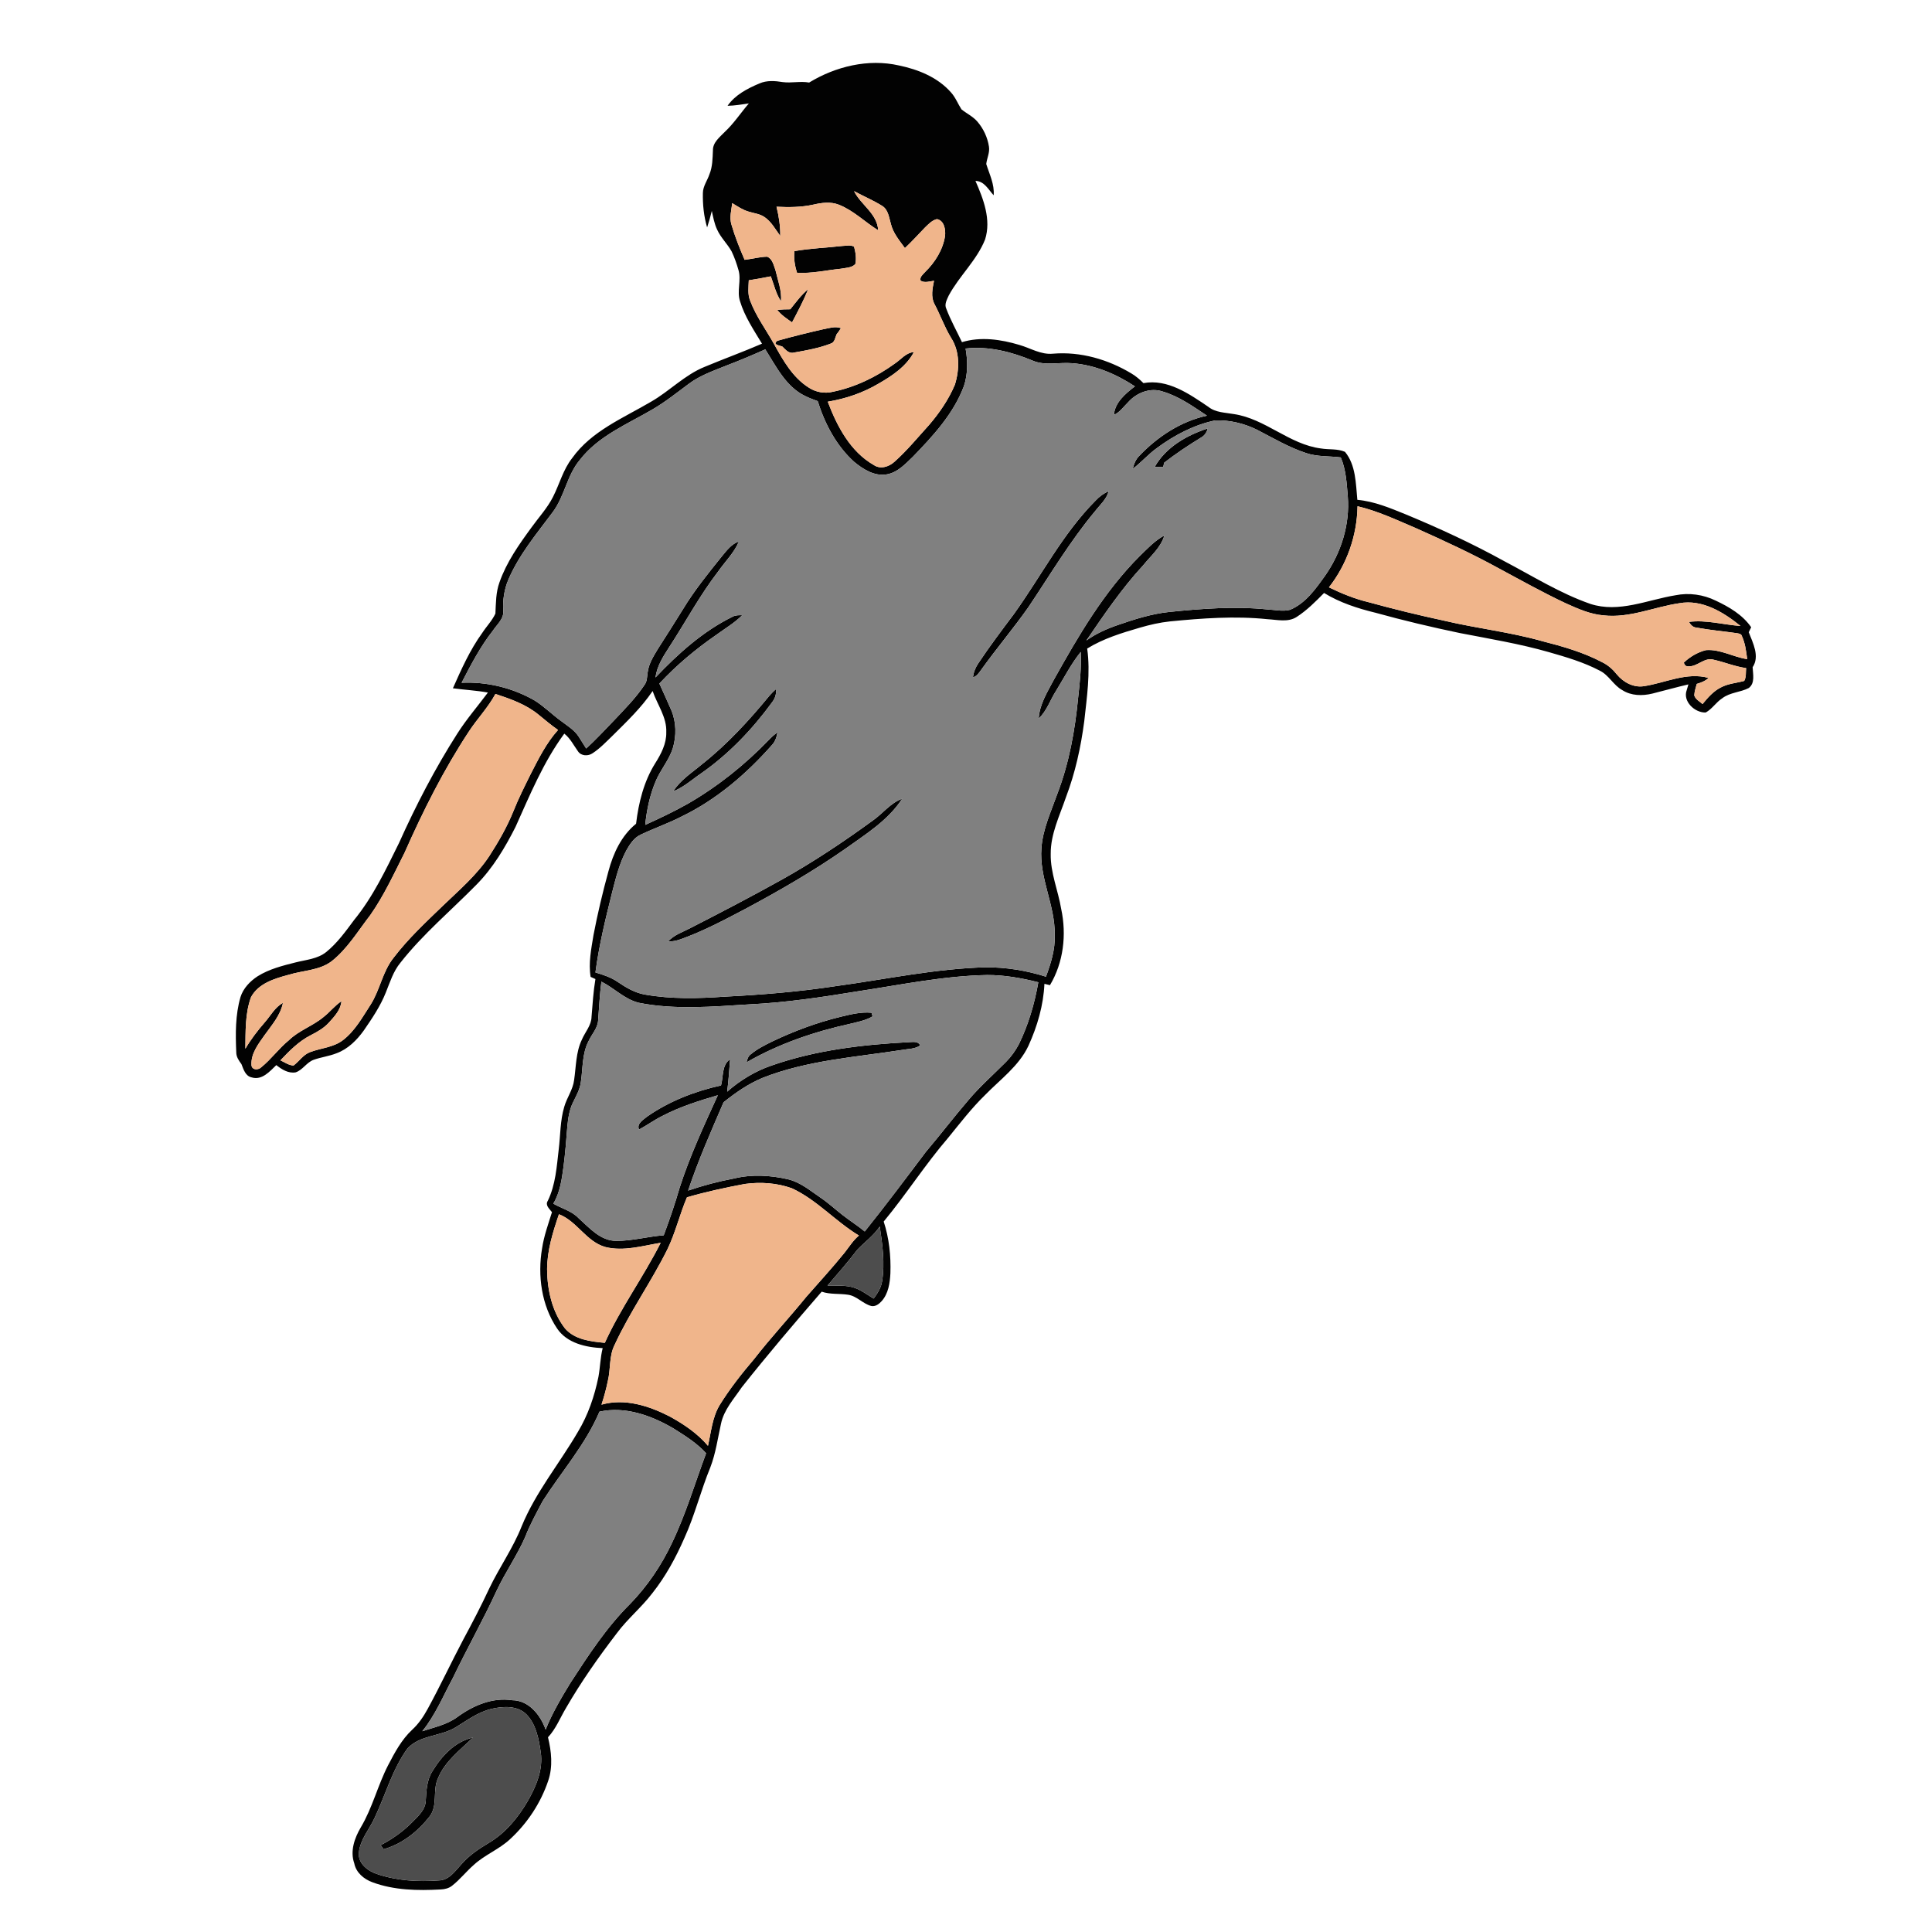<?xml version="1.0" encoding="UTF-8" ?>
<!DOCTYPE svg PUBLIC "-//W3C//DTD SVG 1.1//EN" "http://www.w3.org/Graphics/SVG/1.1/DTD/svg11.dtd">
<svg width="1000pt" height="1000pt" viewBox="0 0 1000 1000" version="1.1" xmlns="http://www.w3.org/2000/svg">
    <g id="#020202ff">
        <path fill="#020202" opacity="1.00"
            d=" M 418.81 42.73 C 432.52 34.39 449.43 30.27 465.29 33.88 C 475.27 35.95 485.36 40.01 492.23 47.83 C 494.57 50.40 495.79 53.72 497.66 56.61 C 500.36 58.79 503.64 60.29 505.93 62.99 C 509.05 66.63 511.17 71.19 511.89 75.93 C 512.36 79.01 510.83 81.88 510.48 84.88 C 512.12 90.15 514.79 95.39 514.33 101.08 C 511.56 98.13 509.53 93.75 504.89 93.63 C 509.02 103.03 513.14 113.65 509.88 123.95 C 505.55 134.80 496.50 142.82 491.03 153.02 C 490.11 155.12 488.68 157.53 489.81 159.82 C 492.06 165.78 495.19 171.35 497.91 177.10 C 507.66 174.14 518.05 175.66 527.62 178.53 C 533.38 180.18 538.78 183.69 545.01 183.07 C 559.24 181.87 573.52 186.02 585.66 193.33 C 587.94 194.68 589.96 196.43 591.84 198.30 C 604.39 196.01 615.60 203.92 625.45 210.58 C 629.20 213.59 634.17 213.52 638.68 214.33 C 655.00 216.76 667.34 230.05 683.77 232.13 C 687.86 232.82 692.31 232.16 696.17 233.87 C 701.81 240.72 701.75 250.29 702.56 258.71 C 711.37 259.50 719.58 262.98 727.68 266.27 C 745.04 273.47 762.13 281.36 778.58 290.45 C 793.26 298.15 807.44 307.10 823.16 312.57 C 837.94 317.41 852.70 310.46 867.22 308.11 C 874.26 306.68 881.67 307.74 888.11 310.91 C 895.03 314.17 901.98 318.23 906.41 324.66 C 906.10 325.30 905.47 326.59 905.15 327.24 C 907.31 332.80 910.94 339.72 907.16 345.35 C 907.32 348.91 908.50 353.57 905.18 356.10 C 900.81 358.40 895.44 358.32 891.43 361.43 C 888.23 363.48 886.21 366.98 882.87 368.79 C 877.25 368.99 870.83 363.02 873.06 357.16 C 873.33 356.18 873.61 355.20 873.92 354.24 C 867.66 355.70 861.47 357.44 855.24 359.00 C 850.08 360.25 844.33 360.17 839.73 357.22 C 835.08 354.70 832.76 349.39 827.96 347.09 C 819.66 342.74 810.60 340.09 801.63 337.52 C 786.51 333.20 770.99 330.65 755.58 327.66 C 740.93 324.60 726.37 321.15 711.96 317.16 C 702.69 314.91 693.51 311.93 685.33 306.92 C 680.94 311.39 676.48 315.88 671.20 319.30 C 666.69 322.26 661.10 320.76 656.10 320.50 C 639.26 318.74 622.32 320.00 605.53 321.64 C 600.26 322.20 595.09 323.39 590.02 324.87 C 580.62 327.61 571.11 330.50 562.72 335.69 C 564.48 348.22 562.56 360.82 561.21 373.29 C 559.45 386.71 556.55 400.01 551.72 412.68 C 548.46 422.24 543.77 431.67 543.85 442.00 C 543.67 451.81 547.70 460.96 549.28 470.52 C 552.13 483.77 550.47 498.19 543.46 509.92 C 542.74 509.75 541.31 509.41 540.59 509.23 C 540.09 520.38 536.90 531.24 532.30 541.35 C 527.37 551.80 517.71 558.72 509.84 566.81 C 502.87 573.60 496.94 581.34 490.81 588.87 C 478.89 602.72 469.06 618.20 457.40 632.27 C 460.22 640.87 461.17 650.01 460.87 659.03 C 460.62 664.07 459.85 669.52 456.37 673.44 C 455.03 674.92 453.12 676.42 451.00 675.99 C 446.62 674.85 443.55 670.84 438.99 670.16 C 434.44 669.44 429.73 670.10 425.30 668.57 C 411.23 684.81 397.30 701.18 383.96 718.02 C 379.90 724.04 374.67 729.68 373.17 737.01 C 371.50 744.53 370.46 752.23 367.68 759.47 C 362.72 771.52 359.64 784.27 354.21 796.15 C 349.80 806.22 344.52 815.99 337.66 824.61 C 332.05 832.00 324.76 837.92 319.24 845.39 C 309.77 857.75 300.78 870.52 292.99 884.01 C 289.93 889.11 287.77 894.82 283.64 899.21 C 285.43 906.54 286.24 914.43 283.76 921.70 C 279.88 933.23 272.96 943.72 264.01 951.95 C 258.37 957.23 250.93 960.02 245.25 965.25 C 241.33 968.66 238.12 972.83 234.01 976.04 C 232.34 977.38 230.20 977.90 228.09 977.98 C 216.22 978.63 203.95 978.44 192.68 974.22 C 188.31 972.60 184.29 969.24 183.37 964.47 C 181.11 958.09 183.52 951.34 186.78 945.79 C 192.78 935.72 195.50 924.14 200.85 913.75 C 204.28 907.16 207.83 900.45 213.33 895.32 C 216.71 892.23 219.26 888.41 221.43 884.42 C 227.84 872.67 233.51 860.54 239.75 848.71 C 244.45 840.00 249.03 831.23 253.21 822.25 C 258.44 811.30 265.56 801.31 270.02 789.99 C 277.28 772.31 289.61 757.48 299.15 741.09 C 304.41 732.38 307.71 722.64 309.74 712.71 C 310.67 707.76 310.70 702.68 311.95 697.79 C 303.33 697.43 293.47 695.25 288.35 687.62 C 280.26 675.62 278.19 660.24 280.58 646.16 C 281.54 639.73 283.78 633.60 285.70 627.42 C 284.41 625.68 282.01 623.84 283.57 621.48 C 287.56 613.22 288.15 603.94 289.19 594.97 C 290.09 587.61 289.91 580.05 292.05 572.89 C 293.40 568.13 296.56 564.01 297.16 559.02 C 298.20 552.02 298.04 544.65 301.17 538.13 C 302.84 534.16 306.11 530.77 306.18 526.26 C 306.72 519.74 307.11 513.21 308.19 506.75 C 307.56 506.47 306.32 505.91 305.70 505.63 C 304.52 498.38 306.04 491.09 307.20 483.94 C 309.32 472.88 311.93 461.90 314.91 451.04 C 317.39 441.73 321.59 432.56 329.23 426.37 C 330.53 415.47 333.25 404.49 339.12 395.10 C 342.17 390.26 345.00 384.93 344.86 379.04 C 345.21 371.23 340.21 364.76 337.80 357.67 C 331.94 366.34 324.33 373.57 316.95 380.90 C 313.69 384.02 310.57 387.37 306.76 389.85 C 304.46 391.47 300.83 391.39 299.17 388.89 C 296.91 385.75 295.19 382.18 292.08 379.73 C 281.27 394.43 274.28 411.45 266.84 427.99 C 261.42 438.71 255.20 449.19 246.72 457.80 C 233.52 471.25 218.92 483.44 207.24 498.32 C 203.55 502.79 201.85 508.40 199.71 513.69 C 196.90 520.77 192.62 527.10 188.32 533.34 C 184.71 538.38 180.08 543.02 174.15 545.18 C 170.32 546.70 166.19 547.18 162.33 548.56 C 158.68 549.89 156.71 553.81 153.04 555.05 C 149.23 555.71 145.85 553.53 143.02 551.30 C 139.60 554.57 135.61 559.29 130.27 557.66 C 127.00 556.98 126.04 553.46 124.97 550.78 C 123.63 548.98 122.28 547.04 122.29 544.71 C 121.88 535.15 121.78 525.38 124.47 516.10 C 125.89 511.55 129.40 507.90 133.32 505.33 C 139.33 501.56 146.31 499.82 153.12 498.11 C 158.45 496.77 164.35 496.35 168.81 492.80 C 174.57 488.15 178.90 482.08 183.28 476.19 C 193.05 464.24 199.70 450.17 206.49 436.41 C 215.27 416.86 225.16 397.78 236.70 379.71 C 241.45 372.24 247.27 365.54 252.54 358.46 C 246.55 357.37 240.45 357.07 234.42 356.25 C 238.81 346.37 243.24 336.40 249.61 327.60 C 251.80 324.22 254.70 321.28 256.42 317.61 C 256.70 312.18 256.63 306.63 258.52 301.44 C 262.15 291.01 268.61 281.88 275.08 273.03 C 278.82 267.81 283.26 263.05 286.19 257.28 C 289.61 250.60 291.44 243.08 296.16 237.10 C 306.16 223.05 322.62 216.40 336.98 207.93 C 346.61 202.42 354.42 194.01 364.83 189.84 C 374.64 185.74 384.65 182.12 394.41 177.89 C 390.14 170.81 385.41 163.83 383.01 155.84 C 381.32 150.57 383.80 145.02 382.23 139.75 C 381.29 136.46 380.16 133.21 378.68 130.12 C 376.47 126.18 373.06 123.00 371.19 118.86 C 369.74 115.80 369.15 112.45 368.43 109.18 C 367.73 112.05 366.94 114.90 366.00 117.71 C 364.30 111.94 363.68 105.89 363.81 99.90 C 363.85 96.35 366.15 93.43 367.22 90.17 C 368.82 86.27 368.82 82.01 369.01 77.88 C 368.91 73.67 372.58 70.96 375.21 68.21 C 379.91 63.82 383.42 58.39 387.60 53.54 C 383.94 54.06 380.29 54.70 376.58 54.76 C 380.53 49.08 386.90 45.79 393.12 43.18 C 396.94 41.51 401.17 41.84 405.19 42.50 C 409.71 43.08 414.29 41.91 418.81 42.73 M 442.05 98.92 C 445.62 106.10 454.06 110.53 454.55 119.20 C 447.67 114.94 441.82 108.96 434.19 105.96 C 429.97 104.29 425.34 104.90 421.05 105.90 C 414.78 107.30 408.31 107.33 401.92 107.01 C 403.14 111.96 403.95 117.02 403.86 122.13 C 401.33 118.68 399.25 114.71 395.61 112.29 C 393.21 110.66 390.24 110.40 387.54 109.55 C 384.43 108.65 381.73 106.81 379.01 105.14 C 378.58 108.77 377.48 112.55 378.58 116.17 C 380.39 122.44 382.83 128.50 385.41 134.48 C 389.30 134.05 393.12 132.95 397.05 132.86 C 399.81 133.90 400.43 137.28 401.36 139.75 C 402.59 145.09 404.72 150.40 404.24 155.96 C 401.62 152.04 400.62 147.38 398.98 143.03 C 395.19 143.81 391.39 144.49 387.57 145.08 C 387.45 148.60 386.90 152.30 388.29 155.66 C 391.34 163.77 396.57 170.75 400.75 178.27 C 405.36 186.57 410.24 195.28 418.47 200.53 C 422.13 202.98 426.74 203.86 431.05 202.79 C 442.68 200.42 453.60 195.10 463.18 188.17 C 466.36 186.06 468.94 182.51 473.03 182.24 C 469.11 189.67 461.78 194.52 454.68 198.60 C 446.63 203.36 437.65 206.40 428.45 207.92 C 433.24 220.61 440.13 233.81 452.35 240.74 C 455.76 243.05 460.20 241.57 462.99 238.99 C 469.51 233.17 475.06 226.38 480.92 219.93 C 486.30 213.67 491.03 206.73 494.25 199.11 C 496.71 191.21 496.88 181.90 492.21 174.75 C 488.84 169.20 486.71 163.03 483.66 157.32 C 481.70 153.58 482.66 149.25 483.44 145.34 C 481.16 145.61 478.66 146.57 476.51 145.30 C 475.87 143.36 477.72 142.09 478.82 140.81 C 483.99 135.77 488.09 129.25 489.17 122.03 C 489.48 118.80 488.74 114.16 484.95 113.41 C 482.42 114.01 480.60 116.02 478.79 117.74 C 475.34 121.32 472.00 125.01 468.38 128.41 C 465.56 124.51 462.27 120.68 461.12 115.89 C 460.13 112.57 459.78 108.44 456.49 106.49 C 451.87 103.62 446.82 101.52 442.05 98.92 M 499.79 180.40 C 500.94 186.85 501.00 193.66 498.89 199.92 C 493.51 214.23 482.94 225.64 472.48 236.44 C 468.59 240.16 464.62 244.55 459.06 245.52 C 452.65 246.68 446.72 242.88 442.02 238.98 C 432.87 230.67 426.90 219.33 423.25 207.63 C 421.13 206.85 419.00 206.08 416.97 205.08 C 406.89 200.37 401.81 189.77 396.11 180.83 C 389.53 183.79 382.88 186.58 376.14 189.16 C 369.44 191.87 362.46 194.24 356.60 198.61 C 350.45 203.17 344.46 207.99 337.82 211.86 C 324.65 219.58 309.69 225.64 300.11 238.07 C 293.45 245.99 292.26 256.85 286.10 265.07 C 277.77 276.25 268.63 287.13 263.11 300.07 C 260.97 305.10 260.17 310.61 260.49 316.06 C 260.91 320.23 257.33 323.10 255.24 326.26 C 248.67 334.59 243.77 344.02 238.92 353.40 C 252.01 352.77 265.17 355.99 276.55 362.46 C 281.60 365.57 285.77 369.86 290.58 373.31 C 293.75 375.74 297.36 377.87 299.56 381.33 C 300.87 383.34 302.09 385.41 303.40 387.43 C 308.47 382.84 313.07 377.77 317.84 372.87 C 323.35 367.01 329.10 361.28 333.57 354.54 C 335.02 352.65 334.87 350.18 335.24 347.95 C 335.81 343.43 338.34 339.51 340.64 335.69 C 344.92 328.95 349.26 322.25 353.44 315.44 C 359.37 305.63 366.59 296.70 373.77 287.79 C 376.22 284.84 378.65 281.55 382.45 280.27 C 380.00 286.13 375.33 290.62 371.75 295.76 C 362.15 308.21 354.76 322.12 346.19 335.25 C 343.12 339.99 340.01 344.95 339.27 350.68 C 350.96 338.36 363.85 326.73 379.21 319.19 C 380.73 318.34 382.49 318.42 384.17 318.44 C 380.15 322.48 375.19 325.36 370.62 328.71 C 360.02 336.04 350.07 344.36 341.29 353.81 C 343.32 358.39 345.48 362.93 347.44 367.55 C 350.09 373.78 350.17 380.89 348.24 387.33 C 346.27 393.49 341.85 398.44 339.38 404.38 C 336.35 411.54 334.75 419.24 333.96 426.96 C 341.44 423.57 348.88 420.06 356.04 416.01 C 371.52 407.07 385.60 395.80 398.00 382.93 C 399.37 381.49 400.86 380.17 402.43 378.97 C 402.06 381.36 401.30 383.75 399.62 385.56 C 386.37 400.58 370.85 413.91 352.71 422.67 C 345.97 426.15 338.77 428.62 331.93 431.87 C 328.28 433.42 326.03 436.91 324.16 440.24 C 320.54 447.04 318.70 454.59 316.81 462.02 C 313.38 475.67 310.04 489.38 308.20 503.35 C 312.22 504.54 316.29 505.86 319.77 508.27 C 324.04 511.18 328.66 513.91 333.84 514.79 C 347.43 517.18 361.33 516.85 375.04 515.87 C 394.42 514.90 413.78 513.30 432.97 510.36 C 458.61 506.86 484.06 501.39 510.01 500.67 C 520.64 500.60 531.26 502.31 541.38 505.53 C 543.94 498.63 546.21 491.45 545.91 484.00 C 546.24 468.60 537.78 454.41 539.04 438.95 C 539.74 429.19 543.97 420.22 547.19 411.11 C 553.37 395.09 556.42 378.06 558.05 361.03 C 558.94 353.19 559.78 345.32 559.39 337.43 C 554.37 343.64 550.77 350.84 546.59 357.61 C 543.55 362.34 541.83 367.99 537.63 371.91 C 538.07 364.48 542.21 358.05 545.58 351.64 C 558.21 329.04 571.44 306.30 589.88 287.85 C 593.87 283.99 597.72 279.79 602.68 277.15 C 600.85 283.42 595.61 287.75 591.64 292.68 C 580.60 304.64 571.45 318.13 562.30 331.54 C 567.22 327.97 572.81 325.49 578.54 323.52 C 587.17 320.54 595.96 317.73 605.08 316.76 C 622.00 315.03 639.09 313.71 656.07 315.45 C 659.93 315.63 663.89 316.64 667.70 315.64 C 675.81 312.27 680.98 304.81 685.91 297.92 C 694.20 286.04 698.78 271.42 697.61 256.89 C 697.04 250.11 696.69 243.10 693.98 236.76 C 688.05 235.99 681.91 236.49 676.16 234.55 C 667.16 231.60 658.96 226.75 650.60 222.42 C 643.95 219.15 636.45 217.36 629.04 217.59 C 618.07 219.86 607.89 225.21 598.92 231.83 C 594.37 235.05 590.75 239.36 586.29 242.68 C 586.91 240.17 587.88 237.70 589.76 235.86 C 599.24 225.96 611.19 218.08 624.72 215.15 C 617.42 210.31 610.13 205.04 601.60 202.59 C 595.34 200.52 588.33 203.29 584.06 208.05 C 581.66 210.39 579.70 213.34 576.56 214.78 C 577.02 208.31 582.61 203.66 587.43 199.98 C 577.72 193.61 566.68 188.87 555.00 188.00 C 548.19 187.39 541.04 189.45 534.51 186.67 C 523.58 182.12 511.70 179.05 499.79 180.40 M 702.65 262.03 C 702.40 277.16 697.19 292.09 687.86 304.01 C 694.39 307.19 701.16 309.96 708.24 311.66 C 721.40 315.28 734.66 318.51 748.01 321.38 C 764.58 325.27 781.58 327.16 797.99 331.79 C 808.70 334.53 819.47 337.58 829.29 342.77 C 832.31 344.24 834.84 346.49 836.91 349.12 C 840.27 353.18 845.59 356.06 850.98 355.15 C 862.00 353.46 873.06 347.74 884.34 350.90 C 882.64 352.54 880.44 353.33 878.24 353.99 C 877.70 355.95 877.06 357.90 876.95 359.94 C 877.60 362.01 879.70 363.06 881.24 364.41 C 883.96 361.10 886.85 357.74 890.76 355.79 C 894.48 353.80 898.78 353.56 902.79 352.44 C 903.94 350.45 903.56 348.02 903.79 345.81 C 898.04 345.01 892.66 342.74 887.03 341.48 C 882.22 340.06 878.73 345.03 874.04 344.91 C 872.70 345.01 871.87 344.35 871.57 342.94 C 874.73 339.92 878.75 337.56 883.01 336.50 C 890.45 335.92 897.11 340.12 904.34 341.16 C 903.81 337.12 903.33 332.98 901.60 329.26 C 901.31 328.00 899.91 327.91 898.90 327.72 C 891.95 326.72 884.92 326.12 878.02 324.83 C 876.21 324.70 875.05 323.35 874.20 321.89 C 883.16 320.74 891.99 323.36 900.89 324.00 C 892.09 316.89 881.05 310.08 869.25 312.23 C 856.13 314.13 843.43 320.06 829.96 318.51 C 823.09 317.95 816.72 315.09 810.52 312.30 C 798.69 306.76 787.28 300.36 775.78 294.18 C 761.79 286.51 747.30 279.80 732.74 273.31 C 722.88 269.13 713.12 264.48 702.65 262.03 M 256.43 359.19 C 252.65 366.21 247.03 371.99 242.68 378.65 C 229.63 398.46 218.98 419.74 209.39 441.40 C 203.87 452.33 198.74 463.56 191.68 473.62 C 185.28 481.86 179.85 491.10 171.54 497.63 C 165.11 502.38 156.74 502.26 149.37 504.56 C 142.09 506.50 133.75 509.00 129.93 516.12 C 126.80 524.64 127.14 533.88 127.00 542.82 C 129.89 537.90 133.39 533.37 137.13 529.06 C 140.13 525.65 142.30 521.33 146.45 519.11 C 145.16 525.58 140.61 530.64 136.89 535.86 C 133.71 540.38 129.92 545.21 130.15 551.05 C 130.14 553.94 133.69 554.04 135.32 552.34 C 140.46 548.16 144.33 542.66 149.48 538.47 C 154.71 533.35 161.88 531.08 167.45 526.42 C 170.72 523.89 173.25 520.51 176.73 518.23 C 176.36 522.73 173.12 526.10 170.26 529.28 C 167.65 532.17 164.24 534.08 160.82 535.83 C 154.69 538.93 149.82 543.90 145.15 548.83 C 147.34 549.85 149.44 551.40 151.93 551.52 C 154.90 549.31 156.97 545.85 160.57 544.55 C 166.16 542.45 172.55 542.16 177.44 538.43 C 183.76 533.62 187.60 526.48 191.86 519.95 C 196.72 512.29 198.01 502.82 203.76 495.68 C 211.35 485.73 220.55 477.19 229.53 468.53 C 237.86 460.54 246.77 452.90 253.20 443.20 C 258.01 435.75 262.46 428.02 265.78 419.78 C 268.37 413.26 271.54 407.00 274.64 400.72 C 278.75 392.73 282.77 384.55 288.84 377.83 C 285.39 375.43 282.18 372.72 278.93 370.06 C 272.44 364.65 264.34 361.79 256.43 359.19 M 444.06 513.09 C 425.47 516.13 406.80 518.94 387.97 519.85 C 368.91 521.01 349.54 522.79 330.65 519.04 C 323.23 517.20 317.93 511.42 311.28 508.09 C 310.42 514.75 310.10 521.46 309.59 528.16 C 309.36 532.24 306.30 535.27 304.67 538.83 C 301.21 545.39 301.74 553.02 300.64 560.15 C 300.17 563.92 298.22 567.24 296.59 570.60 C 294.70 574.45 294.06 578.76 293.66 582.99 C 293.11 590.02 292.57 597.07 291.65 604.07 C 290.76 610.57 289.85 617.28 286.39 623.00 C 290.74 625.54 295.93 626.76 299.48 630.52 C 305.11 635.57 310.78 642.26 319.00 642.29 C 327.27 642.30 335.32 640.01 343.54 639.39 C 346.60 631.25 349.39 623.01 351.81 614.67 C 357.11 598.24 364.40 582.56 371.55 566.89 C 361.76 569.77 351.94 572.85 342.88 577.59 C 338.65 579.65 334.88 582.47 330.74 584.66 C 329.43 581.54 332.94 579.64 334.93 577.96 C 346.35 569.98 359.65 564.82 373.20 561.82 C 374.49 557.31 373.48 551.22 377.89 548.27 C 377.47 553.87 377.10 559.48 376.38 565.05 C 383.12 559.14 390.94 554.36 399.45 551.49 C 422.45 543.45 446.89 540.63 471.11 539.38 C 473.01 539.29 475.37 538.99 476.30 541.12 C 473.55 543.04 470.04 542.85 466.89 543.45 C 442.67 547.22 417.76 548.81 394.74 557.89 C 387.34 560.96 380.73 565.55 374.52 570.54 C 368.02 585.61 361.36 600.65 356.18 616.24 C 363.97 613.59 371.92 611.48 380.01 609.97 C 389.14 607.74 398.72 608.30 407.82 610.38 C 414.34 611.90 419.49 616.39 424.91 620.04 C 428.83 622.70 432.30 625.94 436.04 628.84 C 439.80 631.81 443.89 634.36 447.59 637.41 C 458.42 623.91 468.80 610.05 479.21 596.22 C 486.71 587.37 493.75 578.15 501.30 569.35 C 507.24 562.30 514.18 556.22 520.66 549.70 C 523.35 547.00 525.59 543.86 527.37 540.49 C 532.31 530.38 535.50 519.49 537.43 508.42 C 528.77 506.25 519.91 504.64 510.95 504.67 C 488.41 505.10 466.27 509.74 444.06 513.09 M 385.54 612.81 C 375.47 614.70 365.41 616.86 355.57 619.72 C 351.83 628.49 349.65 637.94 345.48 646.58 C 337.11 663.49 326.03 678.95 318.13 696.10 C 315.17 701.91 316.14 708.60 314.62 714.77 C 313.78 718.92 312.65 723.02 311.33 727.05 C 323.39 723.59 336.00 727.68 346.76 733.22 C 354.01 737.22 361.05 741.96 366.44 748.34 C 368.05 741.29 368.66 733.78 372.39 727.42 C 377.67 718.89 383.88 710.99 390.38 703.37 C 398.96 692.35 408.48 682.12 417.29 671.30 C 423.97 663.65 430.86 656.19 437.23 648.29 C 439.56 645.27 441.62 641.99 444.57 639.51 C 432.43 632.20 422.88 621.09 409.92 615.07 C 402.18 612.27 393.66 611.70 385.54 612.81 M 289.31 628.50 C 286.17 637.70 283.21 647.16 283.17 656.99 C 283.27 667.73 285.75 678.93 292.43 687.58 C 297.51 693.45 305.80 694.36 313.06 695.05 C 321.23 677.00 333.07 660.94 341.97 643.27 C 332.60 644.83 322.89 647.81 313.42 645.48 C 303.45 642.74 298.73 632.09 289.31 628.50 M 443.80 646.80 C 438.90 653.22 433.59 659.31 428.31 665.42 C 433.01 665.50 437.87 665.07 442.41 666.60 C 445.96 667.88 449.00 670.19 452.20 672.15 C 454.17 669.47 456.07 666.59 456.56 663.23 C 458.11 653.79 456.73 644.20 455.36 634.83 C 452.24 639.51 447.65 642.80 443.80 646.80 M 310.29 730.68 C 303.08 747.64 290.75 761.58 280.89 776.96 C 277.66 783.11 274.27 789.20 271.77 795.70 C 267.58 805.19 261.60 813.76 257.16 823.12 C 250.09 838.47 241.76 853.19 234.45 868.43 C 229.42 877.78 225.30 887.77 218.57 896.09 C 224.78 894.02 231.39 892.70 236.76 888.71 C 244.86 882.80 254.83 878.47 265.05 880.03 C 273.71 880.04 279.80 887.72 282.42 895.24 C 285.78 886.79 290.45 878.94 295.16 871.19 C 304.51 856.81 313.95 842.27 326.19 830.14 C 335.05 820.99 342.30 810.32 347.73 798.81 C 354.96 783.81 359.68 767.78 365.47 752.21 C 360.69 746.92 354.56 743.11 348.57 739.35 C 337.17 732.66 323.62 727.74 310.29 730.68 M 254.39 884.51 C 247.52 886.12 241.84 890.41 235.94 894.01 C 228.14 898.83 217.56 897.93 210.99 904.91 C 203.08 915.74 199.59 928.93 193.91 940.92 C 191.16 946.92 186.38 952.22 185.73 959.01 C 185.29 964.58 190.39 968.41 195.13 970.00 C 205.34 973.44 216.35 974.12 227.04 973.31 C 232.46 973.26 235.57 968.43 238.86 964.89 C 242.80 960.33 247.85 956.97 252.97 953.90 C 261.64 948.81 268.16 940.78 273.17 932.20 C 277.54 924.58 281.20 915.91 279.88 906.95 C 278.88 900.09 277.52 892.62 272.56 887.43 C 267.85 882.66 260.40 883.12 254.39 884.51 Z" />
        <path fill="#020202" opacity="1.00"
            d=" M 435.98 127.31 C 437.99 127.27 440.24 126.60 442.08 127.71 C 442.84 130.60 443.38 133.77 442.70 136.71 C 440.73 138.72 437.62 138.61 435.04 139.12 C 427.55 139.87 420.12 141.64 412.56 141.19 C 411.37 137.58 410.77 133.77 411.19 129.98 C 419.38 128.53 427.72 128.26 435.98 127.31 Z" />
        <path fill="#020202" opacity="1.00"
            d=" M 409.06 160.08 C 411.95 156.46 414.71 152.66 418.31 149.69 C 415.94 155.60 412.93 161.24 409.97 166.87 C 407.23 164.94 404.37 163.07 402.29 160.38 C 404.53 160.15 406.79 160.09 409.06 160.08 Z" />
        <path fill="#020202" opacity="1.00"
            d=" M 425.96 170.45 C 429.00 169.91 432.21 168.72 435.27 169.85 C 434.59 171.00 433.78 172.07 432.97 173.12 C 432.28 174.85 432.03 177.24 429.95 177.86 C 423.84 180.21 417.33 181.38 410.90 182.50 C 408.31 183.20 406.55 180.94 404.93 179.36 C 403.35 178.71 399.61 178.44 402.38 176.38 C 410.17 174.19 418.05 172.24 425.96 170.45 Z" />
        <path fill="#020202" opacity="1.00"
            d=" M 597.66 241.70 C 603.38 231.47 614.33 225.26 625.16 221.74 C 624.61 223.75 623.47 225.54 621.59 226.52 C 615.04 230.52 608.64 234.78 602.58 239.49 C 602.45 240.03 602.20 241.11 602.08 241.65 C 600.60 241.67 599.13 241.69 597.66 241.70 Z" />
        <path fill="#020202" opacity="1.00"
            d=" M 567.11 259.07 C 569.00 257.03 571.26 255.35 573.84 254.28 C 572.72 258.48 569.30 261.36 566.74 264.68 C 553.81 280.18 543.50 297.60 532.27 314.32 C 524.46 325.39 515.70 335.75 507.81 346.77 C 506.69 348.30 505.60 350.07 503.61 350.56 C 503.91 347.98 504.88 345.53 506.33 343.39 C 512.15 334.63 518.50 326.24 524.80 317.82 C 538.89 298.24 549.96 276.30 567.11 259.07 Z" />
        <path fill="#020202" opacity="1.00"
            d=" M 398.25 360.09 C 399.27 358.91 400.40 357.82 401.54 356.76 C 402.02 359.28 401.10 361.66 399.54 363.62 C 389.37 377.54 377.30 390.21 363.14 400.13 C 358.31 403.39 353.94 407.47 348.44 409.60 C 352.18 403.68 358.23 399.90 363.48 395.47 C 376.49 385.17 387.74 372.88 398.25 360.09 Z" />
        <path fill="#020202" opacity="1.00"
            d=" M 451.69 424.75 C 456.92 421.14 460.85 415.63 466.97 413.41 C 459.72 424.64 448.05 431.79 437.42 439.42 C 420.88 450.96 403.38 461.03 385.61 470.54 C 374.71 476.26 363.80 482.07 352.18 486.20 C 350.09 486.96 347.88 487.29 345.68 487.43 C 348.76 483.91 353.32 482.47 357.34 480.36 C 373.36 472.16 389.33 463.85 405.04 455.08 C 421.23 446.00 436.69 435.67 451.69 424.75 Z" />
        <path fill="#020202" opacity="1.00"
            d=" M 434.61 526.41 C 440.00 525.11 445.51 523.66 451.10 524.19 C 451.24 524.66 451.52 525.61 451.65 526.08 C 448.12 528.16 444.03 528.93 440.10 529.90 C 421.40 534.00 403.02 540.27 386.41 549.87 C 386.74 548.27 387.26 546.61 388.67 545.64 C 392.02 542.85 395.97 540.91 399.86 538.99 C 411.00 533.69 422.62 529.34 434.61 526.41 Z" />
        <path fill="#020202" opacity="1.00"
            d=" M 223.80 916.80 C 228.55 908.95 235.47 901.41 244.79 899.35 C 238.15 905.84 230.27 911.63 226.67 920.52 C 223.77 926.80 226.79 934.60 222.28 940.30 C 216.23 948.01 208.07 954.49 198.52 957.17 C 198.15 956.64 197.40 955.57 197.03 955.04 C 203.01 951.95 208.54 948.04 213.28 943.26 C 216.35 940.12 220.19 936.81 220.37 932.08 C 220.68 926.86 220.91 921.36 223.80 916.80 Z" />
    </g>
    <g id="#f0b58bff">
        <path fill="#f0b58b" opacity="1.00"
            d=" M 442.05 98.92 C 446.82 101.52 451.87 103.62 456.49 106.49 C 459.78 108.44 460.13 112.57 461.12 115.89 C 462.27 120.68 465.56 124.51 468.38 128.41 C 472.00 125.01 475.34 121.32 478.79 117.74 C 480.60 116.02 482.42 114.01 484.95 113.41 C 488.74 114.16 489.48 118.80 489.17 122.03 C 488.09 129.25 483.99 135.77 478.82 140.81 C 477.72 142.09 475.87 143.36 476.51 145.30 C 478.66 146.57 481.16 145.61 483.44 145.34 C 482.66 149.25 481.70 153.58 483.66 157.32 C 486.71 163.03 488.84 169.20 492.21 174.75 C 496.88 181.90 496.71 191.21 494.25 199.11 C 491.03 206.73 486.30 213.67 480.92 219.93 C 475.06 226.38 469.51 233.17 462.99 238.99 C 460.20 241.57 455.76 243.05 452.35 240.74 C 440.13 233.81 433.24 220.61 428.45 207.92 C 437.65 206.40 446.63 203.36 454.68 198.60 C 461.78 194.52 469.11 189.67 473.03 182.24 C 468.94 182.51 466.36 186.06 463.18 188.17 C 453.60 195.10 442.68 200.42 431.05 202.79 C 426.74 203.86 422.13 202.98 418.47 200.53 C 410.24 195.28 405.36 186.57 400.75 178.27 C 396.57 170.75 391.34 163.77 388.29 155.66 C 386.90 152.30 387.45 148.60 387.57 145.08 C 391.39 144.49 395.19 143.81 398.98 143.03 C 400.62 147.38 401.62 152.04 404.24 155.96 C 404.72 150.40 402.59 145.09 401.36 139.75 C 400.43 137.28 399.81 133.90 397.05 132.86 C 393.12 132.95 389.30 134.05 385.41 134.48 C 382.83 128.50 380.39 122.44 378.58 116.17 C 377.48 112.55 378.58 108.77 379.01 105.14 C 381.73 106.81 384.43 108.65 387.54 109.55 C 390.24 110.40 393.21 110.66 395.61 112.29 C 399.25 114.71 401.33 118.68 403.86 122.13 C 403.95 117.02 403.14 111.96 401.92 107.01 C 408.31 107.33 414.78 107.30 421.05 105.90 C 425.34 104.90 429.97 104.29 434.19 105.96 C 441.82 108.96 447.67 114.94 454.55 119.20 C 454.06 110.53 445.62 106.10 442.05 98.92 M 435.98 127.31 C 427.72 128.26 419.38 128.53 411.19 129.98 C 410.77 133.77 411.37 137.58 412.56 141.19 C 420.12 141.64 427.55 139.87 435.04 139.12 C 437.62 138.61 440.73 138.72 442.70 136.71 C 443.38 133.77 442.84 130.60 442.08 127.71 C 440.24 126.60 437.99 127.27 435.98 127.31 M 409.06 160.08 C 406.79 160.09 404.53 160.15 402.29 160.38 C 404.37 163.07 407.23 164.94 409.97 166.87 C 412.93 161.24 415.94 155.60 418.31 149.69 C 414.71 152.66 411.95 156.46 409.06 160.08 M 425.96 170.45 C 418.05 172.24 410.17 174.19 402.38 176.38 C 399.61 178.44 403.35 178.71 404.93 179.36 C 406.55 180.94 408.31 183.20 410.90 182.50 C 417.33 181.38 423.84 180.21 429.95 177.86 C 432.03 177.24 432.28 174.85 432.97 173.12 C 433.78 172.07 434.59 171.00 435.27 169.85 C 432.21 168.72 429.00 169.91 425.96 170.45 Z" />
        <path fill="#f0b58b" opacity="1.00"
            d=" M 702.65 262.03 C 713.12 264.48 722.88 269.13 732.74 273.31 C 747.30 279.80 761.79 286.51 775.78 294.18 C 787.28 300.36 798.69 306.76 810.52 312.30 C 816.72 315.09 823.09 317.95 829.96 318.51 C 843.43 320.06 856.13 314.13 869.25 312.23 C 881.05 310.08 892.09 316.89 900.89 324.00 C 891.99 323.36 883.16 320.74 874.20 321.89 C 875.05 323.35 876.21 324.70 878.02 324.83 C 884.92 326.12 891.95 326.72 898.90 327.72 C 899.91 327.91 901.31 328.00 901.60 329.26 C 903.33 332.98 903.81 337.12 904.34 341.16 C 897.11 340.12 890.45 335.92 883.01 336.50 C 878.75 337.56 874.73 339.92 871.57 342.94 C 871.87 344.35 872.70 345.01 874.04 344.91 C 878.73 345.03 882.22 340.06 887.03 341.48 C 892.66 342.74 898.04 345.01 903.79 345.81 C 903.56 348.02 903.94 350.45 902.79 352.44 C 898.78 353.56 894.48 353.80 890.76 355.79 C 886.85 357.74 883.96 361.10 881.24 364.41 C 879.70 363.06 877.60 362.01 876.95 359.94 C 877.06 357.90 877.70 355.95 878.24 353.99 C 880.44 353.33 882.64 352.54 884.34 350.90 C 873.06 347.74 862.00 353.46 850.98 355.15 C 845.59 356.06 840.27 353.18 836.91 349.12 C 834.84 346.49 832.31 344.24 829.29 342.77 C 819.47 337.58 808.70 334.53 797.99 331.79 C 781.58 327.16 764.58 325.27 748.01 321.38 C 734.66 318.51 721.40 315.28 708.24 311.66 C 701.16 309.96 694.39 307.19 687.86 304.01 C 697.19 292.09 702.40 277.16 702.65 262.03 Z" />
        <path fill="#f0b58b" opacity="1.00"
            d=" M 256.43 359.19 C 264.34 361.79 272.44 364.65 278.93 370.06 C 282.18 372.72 285.39 375.43 288.84 377.83 C 282.77 384.55 278.75 392.73 274.64 400.72 C 271.54 407.00 268.37 413.26 265.78 419.78 C 262.46 428.02 258.01 435.75 253.20 443.20 C 246.77 452.90 237.86 460.54 229.53 468.53 C 220.55 477.19 211.35 485.73 203.76 495.68 C 198.01 502.82 196.72 512.29 191.86 519.95 C 187.60 526.48 183.76 533.62 177.44 538.43 C 172.55 542.16 166.16 542.45 160.57 544.55 C 156.97 545.85 154.90 549.31 151.93 551.52 C 149.44 551.40 147.34 549.85 145.15 548.83 C 149.82 543.90 154.69 538.93 160.82 535.83 C 164.24 534.08 167.65 532.17 170.26 529.28 C 173.12 526.10 176.36 522.73 176.73 518.23 C 173.25 520.51 170.72 523.89 167.45 526.42 C 161.88 531.08 154.71 533.35 149.48 538.47 C 144.33 542.66 140.46 548.16 135.32 552.34 C 133.69 554.04 130.14 553.94 130.15 551.05 C 129.92 545.21 133.71 540.38 136.89 535.86 C 140.61 530.64 145.16 525.58 146.45 519.11 C 142.30 521.33 140.13 525.65 137.13 529.06 C 133.39 533.37 129.89 537.90 127.00 542.82 C 127.14 533.88 126.80 524.64 129.93 516.12 C 133.75 509.00 142.09 506.50 149.37 504.56 C 156.74 502.26 165.11 502.38 171.54 497.63 C 179.85 491.10 185.28 481.86 191.68 473.62 C 198.74 463.56 203.87 452.33 209.39 441.40 C 218.98 419.74 229.63 398.46 242.68 378.65 C 247.03 371.99 252.65 366.21 256.43 359.19 Z" />
        <path fill="#f0b58b" opacity="1.00"
            d=" M 385.54 612.81 C 393.66 611.70 402.18 612.27 409.92 615.07 C 422.88 621.09 432.43 632.20 444.57 639.51 C 441.62 641.99 439.56 645.27 437.23 648.29 C 430.86 656.19 423.97 663.65 417.29 671.30 C 408.48 682.12 398.96 692.35 390.38 703.37 C 383.88 710.99 377.67 718.89 372.39 727.42 C 368.66 733.78 368.05 741.29 366.44 748.34 C 361.05 741.96 354.01 737.22 346.76 733.22 C 336.00 727.68 323.39 723.59 311.33 727.05 C 312.65 723.02 313.78 718.92 314.62 714.77 C 316.14 708.60 315.17 701.91 318.13 696.10 C 326.03 678.95 337.11 663.49 345.48 646.58 C 349.65 637.94 351.83 628.49 355.57 619.72 C 365.41 616.86 375.47 614.70 385.54 612.81 Z" />
        <path fill="#f0b58b" opacity="1.00"
            d=" M 289.31 628.50 C 298.73 632.09 303.45 642.74 313.42 645.48 C 322.89 647.81 332.60 644.83 341.97 643.27 C 333.07 660.94 321.23 677.00 313.06 695.05 C 305.80 694.36 297.51 693.45 292.43 687.58 C 285.75 678.93 283.27 667.73 283.17 656.99 C 283.21 647.16 286.17 637.70 289.31 628.50 Z" />
    </g>
    <g id="#f11b27ff">
        <path fill="grey" opacity="1.00"
            d=" M 499.79 180.40 C 511.70 179.05 523.58 182.12 534.51 186.67 C 541.04 189.45 548.19 187.39 555.00 188.00 C 566.68 188.87 577.72 193.61 587.43 199.98 C 582.61 203.66 577.02 208.31 576.56 214.78 C 579.70 213.34 581.66 210.39 584.06 208.05 C 588.33 203.29 595.34 200.52 601.60 202.59 C 610.13 205.04 617.42 210.31 624.72 215.15 C 611.19 218.08 599.24 225.96 589.76 235.86 C 587.88 237.70 586.91 240.17 586.29 242.68 C 590.75 239.36 594.37 235.05 598.92 231.83 C 607.89 225.21 618.07 219.86 629.04 217.59 C 636.45 217.36 643.95 219.15 650.60 222.42 C 658.96 226.75 667.16 231.60 676.16 234.55 C 681.91 236.49 688.05 235.99 693.98 236.76 C 696.69 243.10 697.04 250.11 697.61 256.89 C 698.78 271.42 694.20 286.04 685.91 297.92 C 680.98 304.81 675.81 312.27 667.70 315.64 C 663.89 316.64 659.93 315.63 656.07 315.45 C 639.09 313.71 622.00 315.03 605.08 316.76 C 595.96 317.73 587.17 320.54 578.54 323.52 C 572.81 325.49 567.22 327.97 562.30 331.54 C 571.45 318.13 580.60 304.64 591.64 292.68 C 595.61 287.75 600.85 283.42 602.68 277.15 C 597.72 279.79 593.87 283.99 589.88 287.85 C 571.44 306.30 558.21 329.04 545.58 351.64 C 542.21 358.05 538.07 364.48 537.63 371.91 C 541.83 367.99 543.55 362.34 546.59 357.61 C 550.77 350.84 554.37 343.64 559.39 337.43 C 559.78 345.32 558.94 353.19 558.05 361.03 C 556.42 378.06 553.37 395.09 547.19 411.11 C 543.97 420.22 539.74 429.19 539.04 438.95 C 537.78 454.41 546.24 468.60 545.91 484.00 C 546.21 491.45 543.94 498.63 541.38 505.53 C 531.26 502.31 520.64 500.60 510.01 500.67 C 484.06 501.39 458.61 506.86 432.97 510.36 C 413.78 513.30 394.42 514.90 375.04 515.87 C 361.33 516.85 347.43 517.18 333.84 514.79 C 328.66 513.91 324.04 511.18 319.77 508.27 C 316.29 505.86 312.22 504.54 308.20 503.35 C 310.04 489.38 313.38 475.67 316.81 462.02 C 318.70 454.59 320.54 447.04 324.16 440.24 C 326.03 436.91 328.28 433.42 331.93 431.87 C 338.77 428.62 345.97 426.15 352.71 422.67 C 370.85 413.91 386.37 400.58 399.62 385.56 C 401.30 383.75 402.06 381.36 402.43 378.97 C 400.86 380.17 399.37 381.49 398.00 382.93 C 385.60 395.80 371.52 407.07 356.04 416.01 C 348.88 420.06 341.44 423.57 333.96 426.96 C 334.75 419.24 336.35 411.54 339.38 404.38 C 341.85 398.44 346.27 393.49 348.24 387.33 C 350.17 380.89 350.09 373.78 347.44 367.55 C 345.48 362.93 343.32 358.39 341.29 353.81 C 350.07 344.36 360.02 336.04 370.62 328.71 C 375.19 325.36 380.15 322.48 384.17 318.44 C 382.49 318.42 380.73 318.34 379.21 319.19 C 363.85 326.73 350.96 338.36 339.27 350.68 C 340.01 344.95 343.12 339.99 346.19 335.25 C 354.76 322.12 362.15 308.21 371.75 295.76 C 375.33 290.62 380.00 286.13 382.45 280.27 C 378.65 281.55 376.22 284.84 373.77 287.79 C 366.59 296.70 359.37 305.63 353.44 315.44 C 349.26 322.25 344.92 328.95 340.64 335.69 C 338.34 339.51 335.81 343.43 335.24 347.95 C 334.87 350.18 335.02 352.65 333.57 354.54 C 329.10 361.28 323.35 367.01 317.84 372.87 C 313.07 377.77 308.47 382.84 303.40 387.43 C 302.09 385.41 300.87 383.34 299.56 381.33 C 297.36 377.87 293.75 375.74 290.58 373.31 C 285.77 369.86 281.60 365.57 276.55 362.46 C 265.17 355.99 252.01 352.77 238.92 353.40 C 243.77 344.02 248.67 334.59 255.24 326.26 C 257.33 323.10 260.91 320.23 260.49 316.06 C 260.17 310.61 260.97 305.10 263.11 300.07 C 268.63 287.13 277.77 276.25 286.10 265.07 C 292.26 256.85 293.45 245.99 300.11 238.07 C 309.69 225.64 324.65 219.58 337.82 211.86 C 344.46 207.99 350.45 203.17 356.60 198.61 C 362.46 194.24 369.44 191.87 376.14 189.16 C 382.88 186.58 389.53 183.79 396.11 180.83 C 401.81 189.77 406.89 200.37 416.97 205.08 C 419.00 206.08 421.13 206.85 423.25 207.63 C 426.90 219.33 432.87 230.67 442.02 238.98 C 446.72 242.88 452.65 246.68 459.06 245.52 C 464.62 244.55 468.59 240.16 472.48 236.44 C 482.94 225.64 493.51 214.23 498.89 199.92 C 501.00 193.66 500.94 186.85 499.79 180.40 M 597.66 241.70 C 599.13 241.69 600.60 241.67 602.08 241.65 C 602.20 241.11 602.45 240.03 602.58 239.49 C 608.64 234.78 615.04 230.52 621.59 226.52 C 623.47 225.54 624.61 223.75 625.16 221.74 C 614.33 225.26 603.38 231.47 597.66 241.70 M 567.11 259.07 C 549.96 276.30 538.89 298.24 524.80 317.82 C 518.50 326.24 512.15 334.63 506.33 343.39 C 504.88 345.53 503.91 347.98 503.61 350.56 C 505.60 350.07 506.69 348.30 507.81 346.77 C 515.70 335.75 524.46 325.39 532.27 314.32 C 543.50 297.60 553.81 280.18 566.74 264.68 C 569.30 261.36 572.72 258.48 573.84 254.28 C 571.26 255.35 569.00 257.03 567.11 259.07 M 398.25 360.09 C 387.74 372.88 376.49 385.17 363.48 395.47 C 358.23 399.90 352.18 403.68 348.44 409.60 C 353.94 407.47 358.31 403.39 363.14 400.13 C 377.30 390.21 389.37 377.54 399.54 363.62 C 401.10 361.66 402.02 359.28 401.54 356.76 C 400.40 357.82 399.27 358.91 398.25 360.09 M 451.69 424.75 C 436.69 435.67 421.23 446.00 405.04 455.08 C 389.33 463.85 373.36 472.16 357.34 480.36 C 353.32 482.47 348.76 483.91 345.68 487.43 C 347.88 487.29 350.09 486.96 352.18 486.20 C 363.80 482.07 374.71 476.26 385.61 470.54 C 403.38 461.03 420.88 450.96 437.42 439.42 C 448.05 431.79 459.72 424.64 466.97 413.41 C 460.85 415.63 456.92 421.14 451.69 424.75 Z" />
    </g>
    <g id="#ffffffff">
        <path fill="grey" opacity="1.00"
            d=" M 444.06 513.09 C 466.27 509.74 488.41 505.10 510.95 504.67 C 519.91 504.64 528.77 506.25 537.43 508.42 C 535.50 519.49 532.31 530.38 527.37 540.49 C 525.59 543.86 523.35 547.00 520.66 549.70 C 514.18 556.22 507.24 562.30 501.30 569.35 C 493.75 578.15 486.71 587.37 479.21 596.22 C 468.80 610.05 458.42 623.91 447.59 637.41 C 443.89 634.36 439.80 631.81 436.04 628.84 C 432.30 625.94 428.83 622.70 424.91 620.04 C 419.49 616.39 414.34 611.90 407.82 610.38 C 398.72 608.30 389.14 607.74 380.01 609.97 C 371.92 611.48 363.97 613.59 356.18 616.24 C 361.36 600.65 368.02 585.61 374.52 570.54 C 380.73 565.55 387.34 560.96 394.74 557.89 C 417.76 548.81 442.67 547.22 466.89 543.45 C 470.04 542.85 473.55 543.04 476.30 541.12 C 475.37 538.99 473.01 539.29 471.11 539.38 C 446.89 540.63 422.45 543.45 399.45 551.49 C 390.94 554.36 383.12 559.14 376.38 565.05 C 377.10 559.48 377.47 553.87 377.89 548.27 C 373.48 551.22 374.49 557.31 373.20 561.82 C 359.65 564.82 346.35 569.98 334.93 577.96 C 332.94 579.64 329.43 581.54 330.74 584.66 C 334.88 582.47 338.65 579.65 342.88 577.59 C 351.94 572.85 361.76 569.77 371.55 566.89 C 364.40 582.56 357.11 598.24 351.81 614.67 C 349.39 623.01 346.60 631.25 343.54 639.39 C 335.32 640.01 327.27 642.30 319.00 642.29 C 310.78 642.26 305.11 635.57 299.48 630.52 C 295.93 626.76 290.74 625.54 286.39 623.00 C 289.85 617.28 290.76 610.57 291.65 604.07 C 292.57 597.07 293.11 590.02 293.66 582.99 C 294.06 578.76 294.70 574.45 296.59 570.60 C 298.22 567.24 300.17 563.92 300.64 560.15 C 301.74 553.02 301.21 545.39 304.67 538.83 C 306.30 535.27 309.36 532.24 309.59 528.16 C 310.10 521.46 310.42 514.75 311.28 508.09 C 317.93 511.42 323.23 517.20 330.65 519.04 C 349.54 522.79 368.91 521.01 387.97 519.85 C 406.80 518.94 425.47 516.13 444.06 513.09 M 434.61 526.41 C 422.62 529.34 411.00 533.69 399.86 538.99 C 395.97 540.91 392.02 542.85 388.67 545.64 C 387.26 546.61 386.74 548.27 386.41 549.87 C 403.02 540.27 421.40 534.00 440.10 529.90 C 444.03 528.93 448.12 528.16 451.65 526.08 C 451.52 525.61 451.24 524.66 451.10 524.19 C 445.51 523.66 440.00 525.11 434.61 526.41 Z" />
        <path fill="grey" opacity="1.00"
            d=" M 310.29 730.68 C 323.62 727.74 337.17 732.66 348.57 739.35 C 354.56 743.11 360.69 746.92 365.47 752.21 C 359.68 767.78 354.96 783.81 347.73 798.81 C 342.30 810.32 335.05 820.99 326.19 830.14 C 313.95 842.27 304.51 856.81 295.16 871.19 C 290.45 878.94 285.78 886.79 282.42 895.24 C 279.80 887.72 273.71 880.04 265.05 880.03 C 254.83 878.47 244.86 882.80 236.76 888.71 C 231.39 892.70 224.78 894.02 218.57 896.09 C 225.30 887.77 229.42 877.78 234.45 868.43 C 241.76 853.19 250.09 838.47 257.16 823.12 C 261.60 813.76 267.58 805.19 271.77 795.70 C 274.27 789.20 277.66 783.11 280.89 776.96 C 290.75 761.58 303.08 747.64 310.29 730.68 Z" />
    </g>
    <g id="#4d4d4dff">
        <path fill="#4d4d4d" opacity="1.00"
            d=" M 443.80 646.80 C 447.65 642.80 452.24 639.51 455.36 634.83 C 456.73 644.20 458.11 653.79 456.56 663.23 C 456.07 666.59 454.17 669.47 452.20 672.15 C 449.00 670.19 445.96 667.88 442.41 666.60 C 437.87 665.07 433.01 665.50 428.31 665.42 C 433.59 659.31 438.90 653.22 443.80 646.80 Z" />
        <path fill="#4d4d4d" opacity="1.00"
            d=" M 254.39 884.51 C 260.40 883.12 267.85 882.66 272.56 887.43 C 277.52 892.62 278.88 900.09 279.88 906.95 C 281.20 915.91 277.54 924.58 273.17 932.20 C 268.16 940.78 261.64 948.81 252.97 953.90 C 247.85 956.97 242.80 960.33 238.86 964.89 C 235.57 968.43 232.46 973.26 227.04 973.31 C 216.35 974.12 205.34 973.44 195.13 970.00 C 190.39 968.41 185.29 964.58 185.73 959.01 C 186.38 952.22 191.16 946.92 193.91 940.92 C 199.59 928.93 203.08 915.74 210.99 904.91 C 217.56 897.93 228.14 898.83 235.94 894.01 C 241.84 890.41 247.52 886.12 254.39 884.51 M 223.80 916.80 C 220.91 921.36 220.68 926.86 220.37 932.08 C 220.19 936.81 216.35 940.12 213.28 943.26 C 208.54 948.04 203.01 951.95 197.03 955.04 C 197.40 955.57 198.15 956.64 198.52 957.17 C 208.07 954.49 216.23 948.01 222.28 940.30 C 226.79 934.60 223.77 926.80 226.67 920.52 C 230.27 911.63 238.15 905.84 244.79 899.35 C 235.47 901.41 228.55 908.95 223.80 916.80 Z" />
    </g>
</svg>
